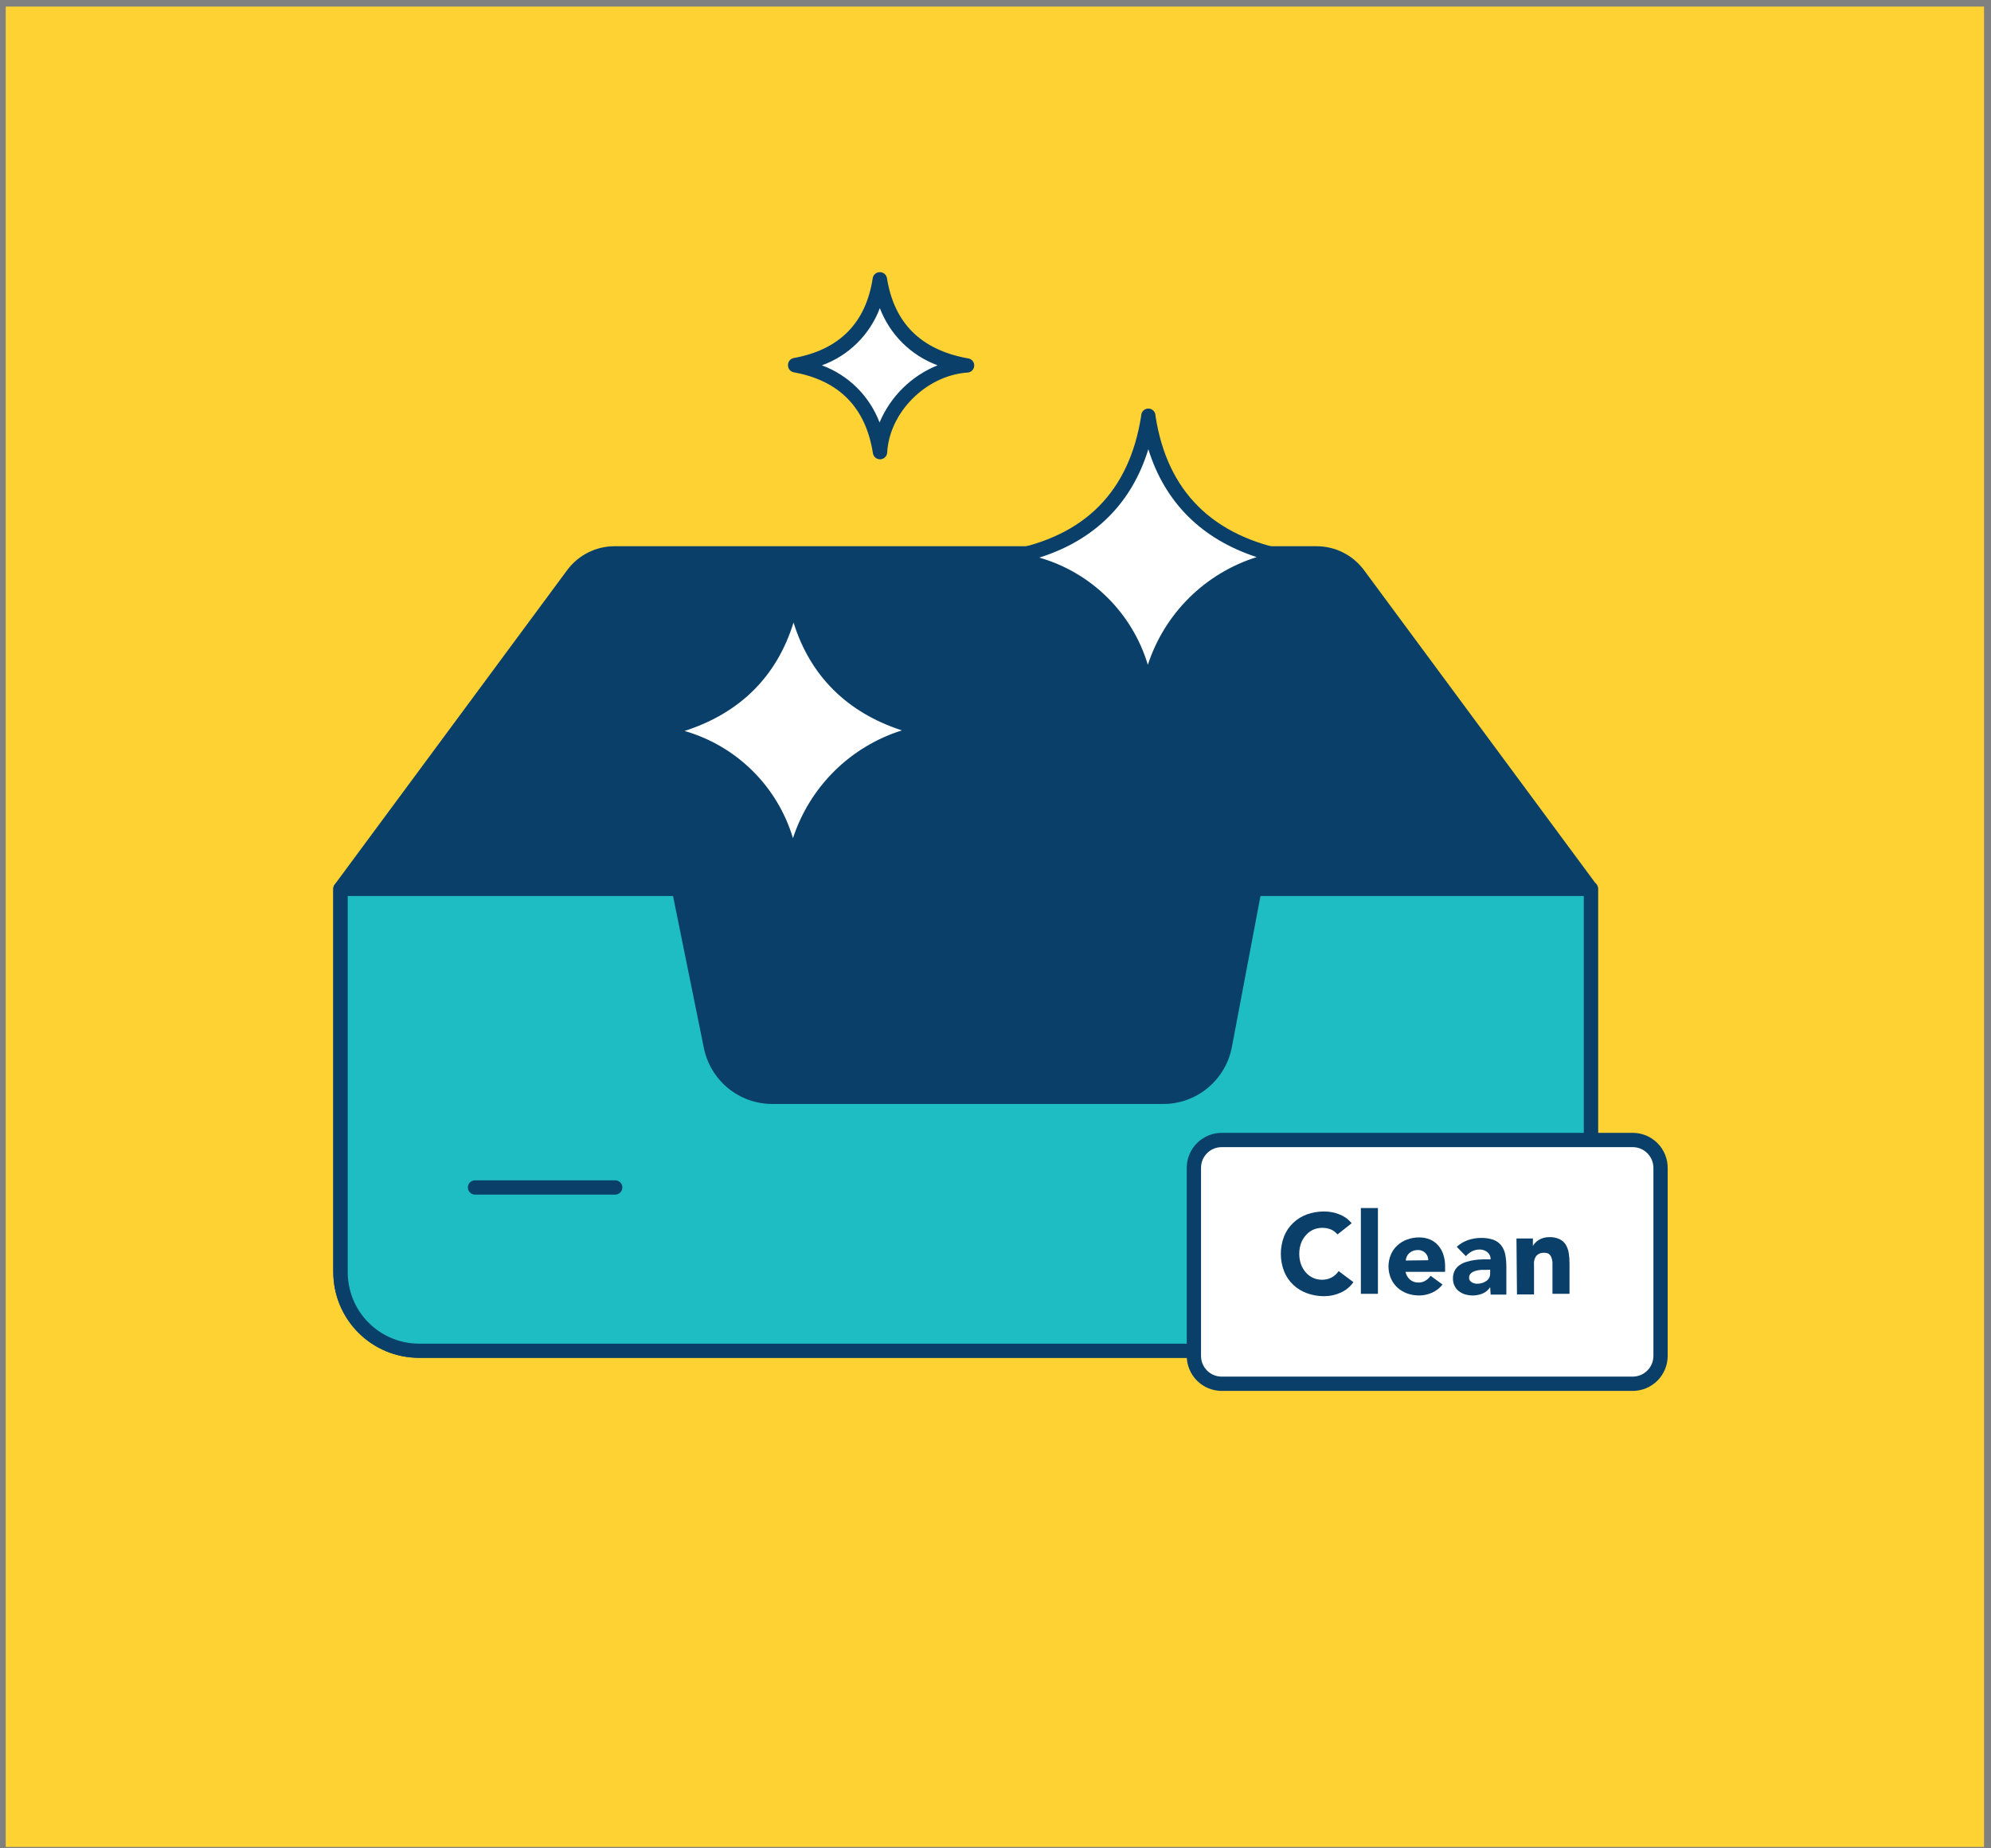 <svg width="167" height="155" viewBox="0 0 167 155" fill="none" xmlns="http://www.w3.org/2000/svg">
<rect x="0" y="0" width="167" height="155" fill="#808080" stroke="none"/>
<rect x="0.48" y="0.552" width="165.935" height="154.334" fill="#FFD234"/>
<path d="M133.438 74.541L113.93 48.164C113.529 47.62 113.005 47.179 112.402 46.874C111.799 46.571 111.132 46.413 110.457 46.413H51.549C50.873 46.413 50.207 46.571 49.604 46.874C49.001 47.179 48.477 47.62 48.076 48.164L28.567 74.541V106.686C28.567 108.435 29.261 110.112 30.497 111.349C31.732 112.586 33.407 113.28 35.154 113.28H126.864C128.611 113.28 130.286 112.586 131.521 111.349C132.756 110.112 133.45 108.435 133.45 106.686L133.438 74.541Z" fill="#093F68"/>
<path d="M126.863 113.868H35.142C33.236 113.868 31.408 113.11 30.061 111.761C28.713 110.412 27.956 108.582 27.956 106.674V74.541C27.954 74.412 27.994 74.286 28.07 74.182L47.578 47.804C48.038 47.186 48.634 46.684 49.321 46.337C50.008 45.991 50.767 45.81 51.536 45.808H110.445C111.214 45.81 111.972 45.991 112.659 46.337C113.347 46.684 113.943 47.186 114.403 47.804L133.911 74.182C133.987 74.286 134.026 74.412 134.025 74.541V106.686C134.022 108.588 133.266 110.411 131.924 111.757C130.582 113.102 128.763 113.861 126.863 113.868ZM29.166 74.739V106.686C29.166 108.276 29.797 109.801 30.919 110.925C32.042 112.049 33.565 112.681 35.154 112.681H126.863C128.451 112.681 129.974 112.049 131.097 110.925C132.22 109.801 132.851 108.276 132.851 106.686V74.739L113.463 48.512C113.115 48.044 112.664 47.664 112.144 47.402C111.624 47.14 111.051 47.002 110.469 47.001H51.548C50.966 47.002 50.392 47.14 49.873 47.402C49.353 47.664 48.902 48.044 48.554 48.512L29.166 74.739Z" fill="#093F68"/>
<path d="M133.438 74.541V106.686C133.438 108.435 132.744 110.112 131.509 111.349C130.273 112.586 128.598 113.28 126.851 113.28H35.141C33.394 113.28 31.719 112.586 30.484 111.349C29.249 110.112 28.555 108.435 28.555 106.686V74.541H56.943L59.614 87.73C59.855 88.915 60.499 89.981 61.435 90.746C62.371 91.51 63.543 91.927 64.751 91.927H97.588C98.813 91.925 99.998 91.497 100.941 90.714C101.883 89.932 102.523 88.845 102.75 87.64L105.217 74.505L133.438 74.541Z" fill="#1EBCC3"/>
<path d="M126.857 113.868H35.142C33.236 113.868 31.408 113.11 30.061 111.761C28.713 110.412 27.956 108.582 27.956 106.674V74.541C27.956 74.382 28.019 74.23 28.131 74.118C28.244 74.005 28.396 73.942 28.555 73.942H56.943C57.083 73.939 57.22 73.986 57.329 74.073C57.439 74.161 57.514 74.284 57.542 74.422L60.213 87.61C60.425 88.662 60.994 89.609 61.823 90.289C62.653 90.97 63.691 91.343 64.763 91.345H97.601C98.685 91.344 99.736 90.964 100.57 90.27C101.404 89.576 101.97 88.612 102.169 87.544L104.636 74.41C104.663 74.271 104.738 74.146 104.847 74.058C104.957 73.969 105.094 73.921 105.235 73.924H133.444C133.603 73.924 133.755 73.987 133.867 74.1C133.98 74.212 134.043 74.365 134.043 74.523V106.668C134.043 107.613 133.858 108.549 133.497 109.423C133.137 110.296 132.608 111.09 131.94 111.759C131.273 112.427 130.481 112.958 129.608 113.32C128.736 113.682 127.801 113.868 126.857 113.868ZM29.166 75.141V106.686C29.166 108.276 29.797 109.801 30.919 110.925C32.042 112.049 33.565 112.681 35.153 112.681H126.857C128.445 112.681 129.968 112.049 131.091 110.925C132.214 109.801 132.845 108.276 132.845 106.686V75.141H105.726L103.331 87.784C103.082 89.129 102.371 90.345 101.322 91.221C100.272 92.097 98.949 92.578 97.583 92.58H64.763C63.415 92.578 62.109 92.109 61.066 91.254C60.023 90.399 59.307 89.209 59.039 87.886L56.452 75.141H29.166Z" fill="#093F68"/>
<path d="M51.602 100.182H39.842C39.683 100.182 39.531 100.118 39.419 100.006C39.306 99.894 39.243 99.741 39.243 99.582C39.243 99.423 39.306 99.271 39.419 99.158C39.531 99.046 39.683 98.983 39.842 98.983H51.602C51.761 98.983 51.913 99.046 52.026 99.158C52.138 99.271 52.201 99.423 52.201 99.582C52.201 99.741 52.138 99.894 52.026 100.006C51.913 100.118 51.761 100.182 51.602 100.182Z" fill="#093F68"/>
<path d="M136.953 95.601H102.469C101.182 95.601 100.14 96.645 100.14 97.933V113.706C100.14 114.994 101.182 116.038 102.469 116.038H136.953C138.239 116.038 139.282 114.994 139.282 113.706V97.933C139.282 96.645 138.239 95.601 136.953 95.601Z" fill="white"/>
<path d="M136.953 116.643H102.469C101.693 116.642 100.949 116.332 100.4 115.783C99.852 115.234 99.543 114.489 99.541 113.712V97.933C99.543 97.156 99.852 96.412 100.4 95.862C100.949 95.313 101.693 95.003 102.469 95.002H136.953C137.729 95.003 138.473 95.313 139.022 95.862C139.571 96.412 139.88 97.156 139.881 97.933V113.712C139.88 114.489 139.571 115.234 139.022 115.783C138.473 116.332 137.729 116.642 136.953 116.643ZM102.469 96.201C102.01 96.201 101.57 96.383 101.245 96.708C100.921 97.033 100.739 97.474 100.739 97.933V113.712C100.739 114.171 100.921 114.612 101.245 114.937C101.57 115.262 102.01 115.444 102.469 115.444H136.953C137.412 115.443 137.851 115.26 138.175 114.935C138.499 114.611 138.682 114.171 138.684 113.712V97.933C138.682 97.474 138.499 97.035 138.175 96.71C137.851 96.385 137.412 96.202 136.953 96.201H102.469Z" fill="#093F68"/>
<path d="M112.187 103.521C112.043 103.346 111.86 103.206 111.654 103.113C111.42 103.013 111.166 102.964 110.912 102.969C110.644 102.966 110.378 103.022 110.133 103.131C109.904 103.239 109.7 103.394 109.534 103.586C109.353 103.787 109.213 104.022 109.121 104.276C108.93 104.842 108.93 105.455 109.121 106.02C109.215 106.273 109.353 106.506 109.528 106.71C109.695 106.899 109.899 107.052 110.127 107.159C110.362 107.268 110.617 107.323 110.876 107.321C111.156 107.328 111.434 107.264 111.684 107.135C111.926 107.009 112.131 106.823 112.283 106.596L113.522 107.525C113.247 107.915 112.87 108.222 112.433 108.412C112.006 108.601 111.545 108.699 111.079 108.7C110.581 108.705 110.086 108.62 109.618 108.448C109.191 108.294 108.799 108.053 108.469 107.741C108.137 107.426 107.878 107.044 107.708 106.62C107.341 105.673 107.341 104.623 107.708 103.676C107.877 103.252 108.136 102.869 108.469 102.555C108.799 102.241 109.19 101.998 109.618 101.842C110.087 101.676 110.582 101.592 111.079 101.596C111.28 101.597 111.48 101.615 111.678 101.65C111.883 101.684 112.083 101.738 112.277 101.812C112.488 101.89 112.689 101.992 112.876 102.118C113.061 102.251 113.228 102.408 113.373 102.585L112.187 103.521Z" fill="#093F68"/>
<path d="M114.146 101.308H115.577V108.502H114.146V101.308Z" fill="#093F68"/>
<path d="M120.996 107.723C120.766 108.016 120.468 108.249 120.128 108.4C119.786 108.559 119.414 108.641 119.038 108.64C118.695 108.643 118.355 108.586 118.032 108.472C117.73 108.362 117.452 108.195 117.211 107.981C116.978 107.764 116.792 107.5 116.667 107.208C116.532 106.891 116.463 106.55 116.463 106.206C116.463 105.862 116.532 105.522 116.667 105.205C116.791 104.913 116.977 104.652 117.211 104.438C117.449 104.22 117.728 104.052 118.032 103.946C118.354 103.828 118.695 103.769 119.038 103.772C119.348 103.767 119.656 103.826 119.942 103.946C120.205 104.054 120.439 104.222 120.625 104.438C120.822 104.66 120.971 104.922 121.062 105.205C121.166 105.528 121.217 105.867 121.211 106.206V106.656H117.894C117.94 106.91 118.071 107.14 118.265 107.309C118.463 107.475 118.714 107.563 118.972 107.555C119.183 107.563 119.392 107.507 119.571 107.393C119.737 107.289 119.882 107.152 119.996 106.992L120.996 107.723ZM119.798 105.685C119.802 105.462 119.718 105.247 119.565 105.085C119.482 105 119.382 104.933 119.272 104.888C119.161 104.844 119.043 104.823 118.924 104.828C118.655 104.824 118.395 104.92 118.193 105.097C118.109 105.176 118.041 105.272 117.996 105.379C117.946 105.482 117.918 105.594 117.912 105.709L119.798 105.685Z" fill="#093F68"/>
<path d="M124.99 107.945C124.838 108.184 124.616 108.37 124.355 108.478C123.89 108.666 123.375 108.691 122.894 108.55C122.703 108.495 122.524 108.403 122.367 108.281C122.212 108.161 122.087 108.007 122.002 107.831C121.913 107.644 121.868 107.439 121.87 107.231C121.862 106.997 121.914 106.764 122.02 106.554C122.112 106.37 122.25 106.213 122.421 106.098C122.603 105.972 122.806 105.876 123.02 105.817C123.238 105.748 123.463 105.698 123.69 105.667C123.921 105.637 124.153 105.619 124.385 105.613H125.031C125.035 105.499 125.013 105.386 124.967 105.282C124.92 105.178 124.85 105.086 124.762 105.013C124.58 104.863 124.351 104.782 124.115 104.786C123.893 104.785 123.674 104.836 123.475 104.935C123.276 105.036 123.099 105.175 122.954 105.343L122.187 104.558C122.458 104.311 122.776 104.122 123.121 104C123.477 103.876 123.852 103.813 124.229 103.814C124.581 103.805 124.932 103.858 125.265 103.97C125.518 104.064 125.741 104.223 125.912 104.432C126.081 104.653 126.197 104.909 126.253 105.181C126.319 105.521 126.351 105.866 126.349 106.212V108.568H125.031L124.99 107.945ZM124.636 106.494H124.229C124.071 106.504 123.914 106.532 123.762 106.578C123.623 106.614 123.494 106.682 123.385 106.776C123.331 106.821 123.289 106.879 123.261 106.943C123.233 107.007 123.22 107.077 123.223 107.148C123.221 107.226 123.24 107.303 123.279 107.371C123.318 107.439 123.376 107.494 123.445 107.531C123.582 107.613 123.74 107.657 123.9 107.657C124.038 107.659 124.175 107.638 124.307 107.597C124.431 107.564 124.549 107.509 124.654 107.435C124.762 107.366 124.849 107.27 124.908 107.156C124.967 107.043 124.995 106.916 124.99 106.788V106.482L124.636 106.494Z" fill="#093F68"/>
<path d="M127.198 103.862H128.575V104.492C128.624 104.393 128.689 104.304 128.767 104.228C128.852 104.134 128.951 104.053 129.06 103.988C129.322 103.829 129.623 103.746 129.929 103.748C130.231 103.735 130.533 103.792 130.809 103.916C131.022 104.018 131.203 104.178 131.33 104.378C131.455 104.592 131.541 104.828 131.581 105.073C131.626 105.361 131.648 105.652 131.647 105.943V108.502H130.216V106.26C130.216 106.128 130.216 105.99 130.216 105.847C130.206 105.711 130.176 105.578 130.126 105.451C130.083 105.333 130.008 105.23 129.911 105.151C129.787 105.082 129.645 105.05 129.504 105.061C129.348 105.055 129.193 105.09 129.054 105.163C128.944 105.225 128.853 105.317 128.791 105.427C128.729 105.545 128.688 105.673 128.671 105.805C128.662 105.952 128.662 106.101 128.671 106.248V108.556H127.24L127.198 103.862Z" fill="#093F68"/>
<path d="M78.421 61.299C72.26 61.79 66.907 67.168 66.583 73.211C65.566 66.49 61.56 62.462 54.913 61.257C61.554 60.058 65.559 56.035 66.553 49.471C67.553 56.065 71.559 60.1 78.421 61.299Z" fill="white"/>
<path d="M66.584 73.828C66.44 73.83 66.299 73.779 66.189 73.685C66.079 73.592 66.007 73.461 65.985 73.319C65.009 66.886 61.249 63.037 54.8 61.862C54.641 61.862 54.489 61.799 54.377 61.687C54.264 61.574 54.201 61.422 54.201 61.263C54.201 61.104 54.264 60.951 54.377 60.839C54.489 60.727 54.641 60.663 54.8 60.663C61.243 59.5 64.979 55.7 65.955 49.375C65.977 49.232 66.049 49.102 66.159 49.008C66.27 48.914 66.41 48.864 66.554 48.865C66.698 48.864 66.839 48.914 66.949 49.008C67.059 49.102 67.131 49.232 67.153 49.375C68.117 55.706 71.943 59.518 78.53 60.699C78.689 60.706 78.838 60.776 78.945 60.894C79.052 61.011 79.109 61.167 79.102 61.326C79.094 61.485 79.025 61.634 78.907 61.742C78.79 61.849 78.635 61.905 78.476 61.898C72.56 62.372 67.494 67.468 67.189 73.252C67.18 73.4 67.117 73.539 67.012 73.643C66.907 73.747 66.767 73.809 66.62 73.816L66.584 73.828ZM57.417 61.299C59.564 61.915 61.522 63.062 63.111 64.633C64.7 66.204 65.87 68.15 66.512 70.291C67.207 68.165 68.398 66.235 69.987 64.663C71.576 63.09 73.518 61.921 75.65 61.251C71.039 59.752 67.949 56.671 66.56 52.205C65.165 56.725 62.057 59.812 57.417 61.299Z" fill="#093F68"/>
<path d="M108.181 46.797C102.02 47.295 96.666 52.672 96.343 58.715C95.325 51.989 91.319 47.966 84.673 46.761C91.313 45.562 95.319 41.54 96.313 34.969C97.313 41.546 101.319 45.568 108.181 46.797Z" fill="white"/>
<path d="M96.344 59.315C96.199 59.316 96.059 59.265 95.949 59.172C95.839 59.078 95.767 58.948 95.745 58.805C94.769 52.372 91.009 48.518 84.56 47.349C84.401 47.349 84.249 47.285 84.136 47.173C84.024 47.061 83.961 46.908 83.961 46.749C83.961 46.59 84.024 46.438 84.136 46.325C84.249 46.213 84.401 46.15 84.56 46.15C91.003 44.987 94.739 41.192 95.721 34.861C95.721 34.702 95.784 34.55 95.896 34.438C96.009 34.325 96.161 34.262 96.32 34.262C96.479 34.262 96.631 34.325 96.743 34.438C96.856 34.55 96.919 34.702 96.919 34.861C97.883 41.198 101.709 45.011 108.296 46.192C108.454 46.199 108.604 46.269 108.711 46.386C108.818 46.504 108.875 46.659 108.867 46.818C108.86 46.977 108.79 47.127 108.673 47.234C108.556 47.342 108.4 47.398 108.242 47.391C102.326 47.864 97.26 52.954 96.955 58.739C96.955 58.898 96.891 59.05 96.779 59.163C96.667 59.275 96.515 59.338 96.356 59.338L96.344 59.315ZM87.176 46.761C89.324 47.378 91.283 48.524 92.873 50.095C94.463 51.666 95.634 53.612 96.278 55.754C96.97 53.628 98.16 51.699 99.749 50.127C101.337 48.556 103.278 47.387 105.409 46.719C100.799 45.215 97.709 42.139 96.32 37.673C94.925 42.205 91.817 45.298 87.176 46.761Z" fill="#093F68"/>
<path d="M81.002 30.671C77.248 30.971 73.978 34.268 73.787 37.937C73.188 33.836 70.721 31.384 66.667 30.647C70.715 29.916 73.158 27.464 73.769 23.453C74.373 27.47 76.81 29.922 81.002 30.671Z" fill="white"/>
<path d="M73.817 38.518C73.673 38.52 73.533 38.469 73.423 38.376C73.313 38.282 73.24 38.152 73.218 38.009C72.62 34.196 70.404 31.912 66.584 31.223C66.444 31.197 66.318 31.123 66.228 31.013C66.139 30.903 66.091 30.765 66.093 30.623C66.091 30.481 66.139 30.343 66.228 30.233C66.318 30.123 66.444 30.049 66.584 30.023C70.404 29.334 72.632 27.08 73.2 23.333C73.222 23.19 73.295 23.06 73.405 22.966C73.515 22.873 73.655 22.822 73.799 22.824C73.944 22.822 74.084 22.873 74.194 22.966C74.304 23.06 74.376 23.19 74.398 23.333C74.997 27.086 77.236 29.328 81.146 30.047C81.305 30.055 81.454 30.126 81.561 30.244C81.668 30.362 81.723 30.518 81.715 30.677C81.707 30.836 81.636 30.985 81.519 31.092C81.401 31.199 81.245 31.254 81.086 31.247C77.649 31.522 74.596 34.592 74.416 37.949C74.408 38.102 74.342 38.247 74.23 38.353C74.119 38.459 73.971 38.519 73.817 38.518ZM68.931 30.635C70.034 31.041 71.037 31.679 71.873 32.507C72.709 33.334 73.357 34.331 73.775 35.431C74.23 34.349 74.894 33.368 75.73 32.545C76.565 31.722 77.556 31.073 78.643 30.635C77.54 30.229 76.537 29.59 75.702 28.763C74.866 27.936 74.217 26.939 73.799 25.839C73.381 26.949 72.726 27.955 71.88 28.786C71.034 29.617 70.018 30.255 68.901 30.653L68.931 30.635Z" fill="#093F68"/>
</svg>
